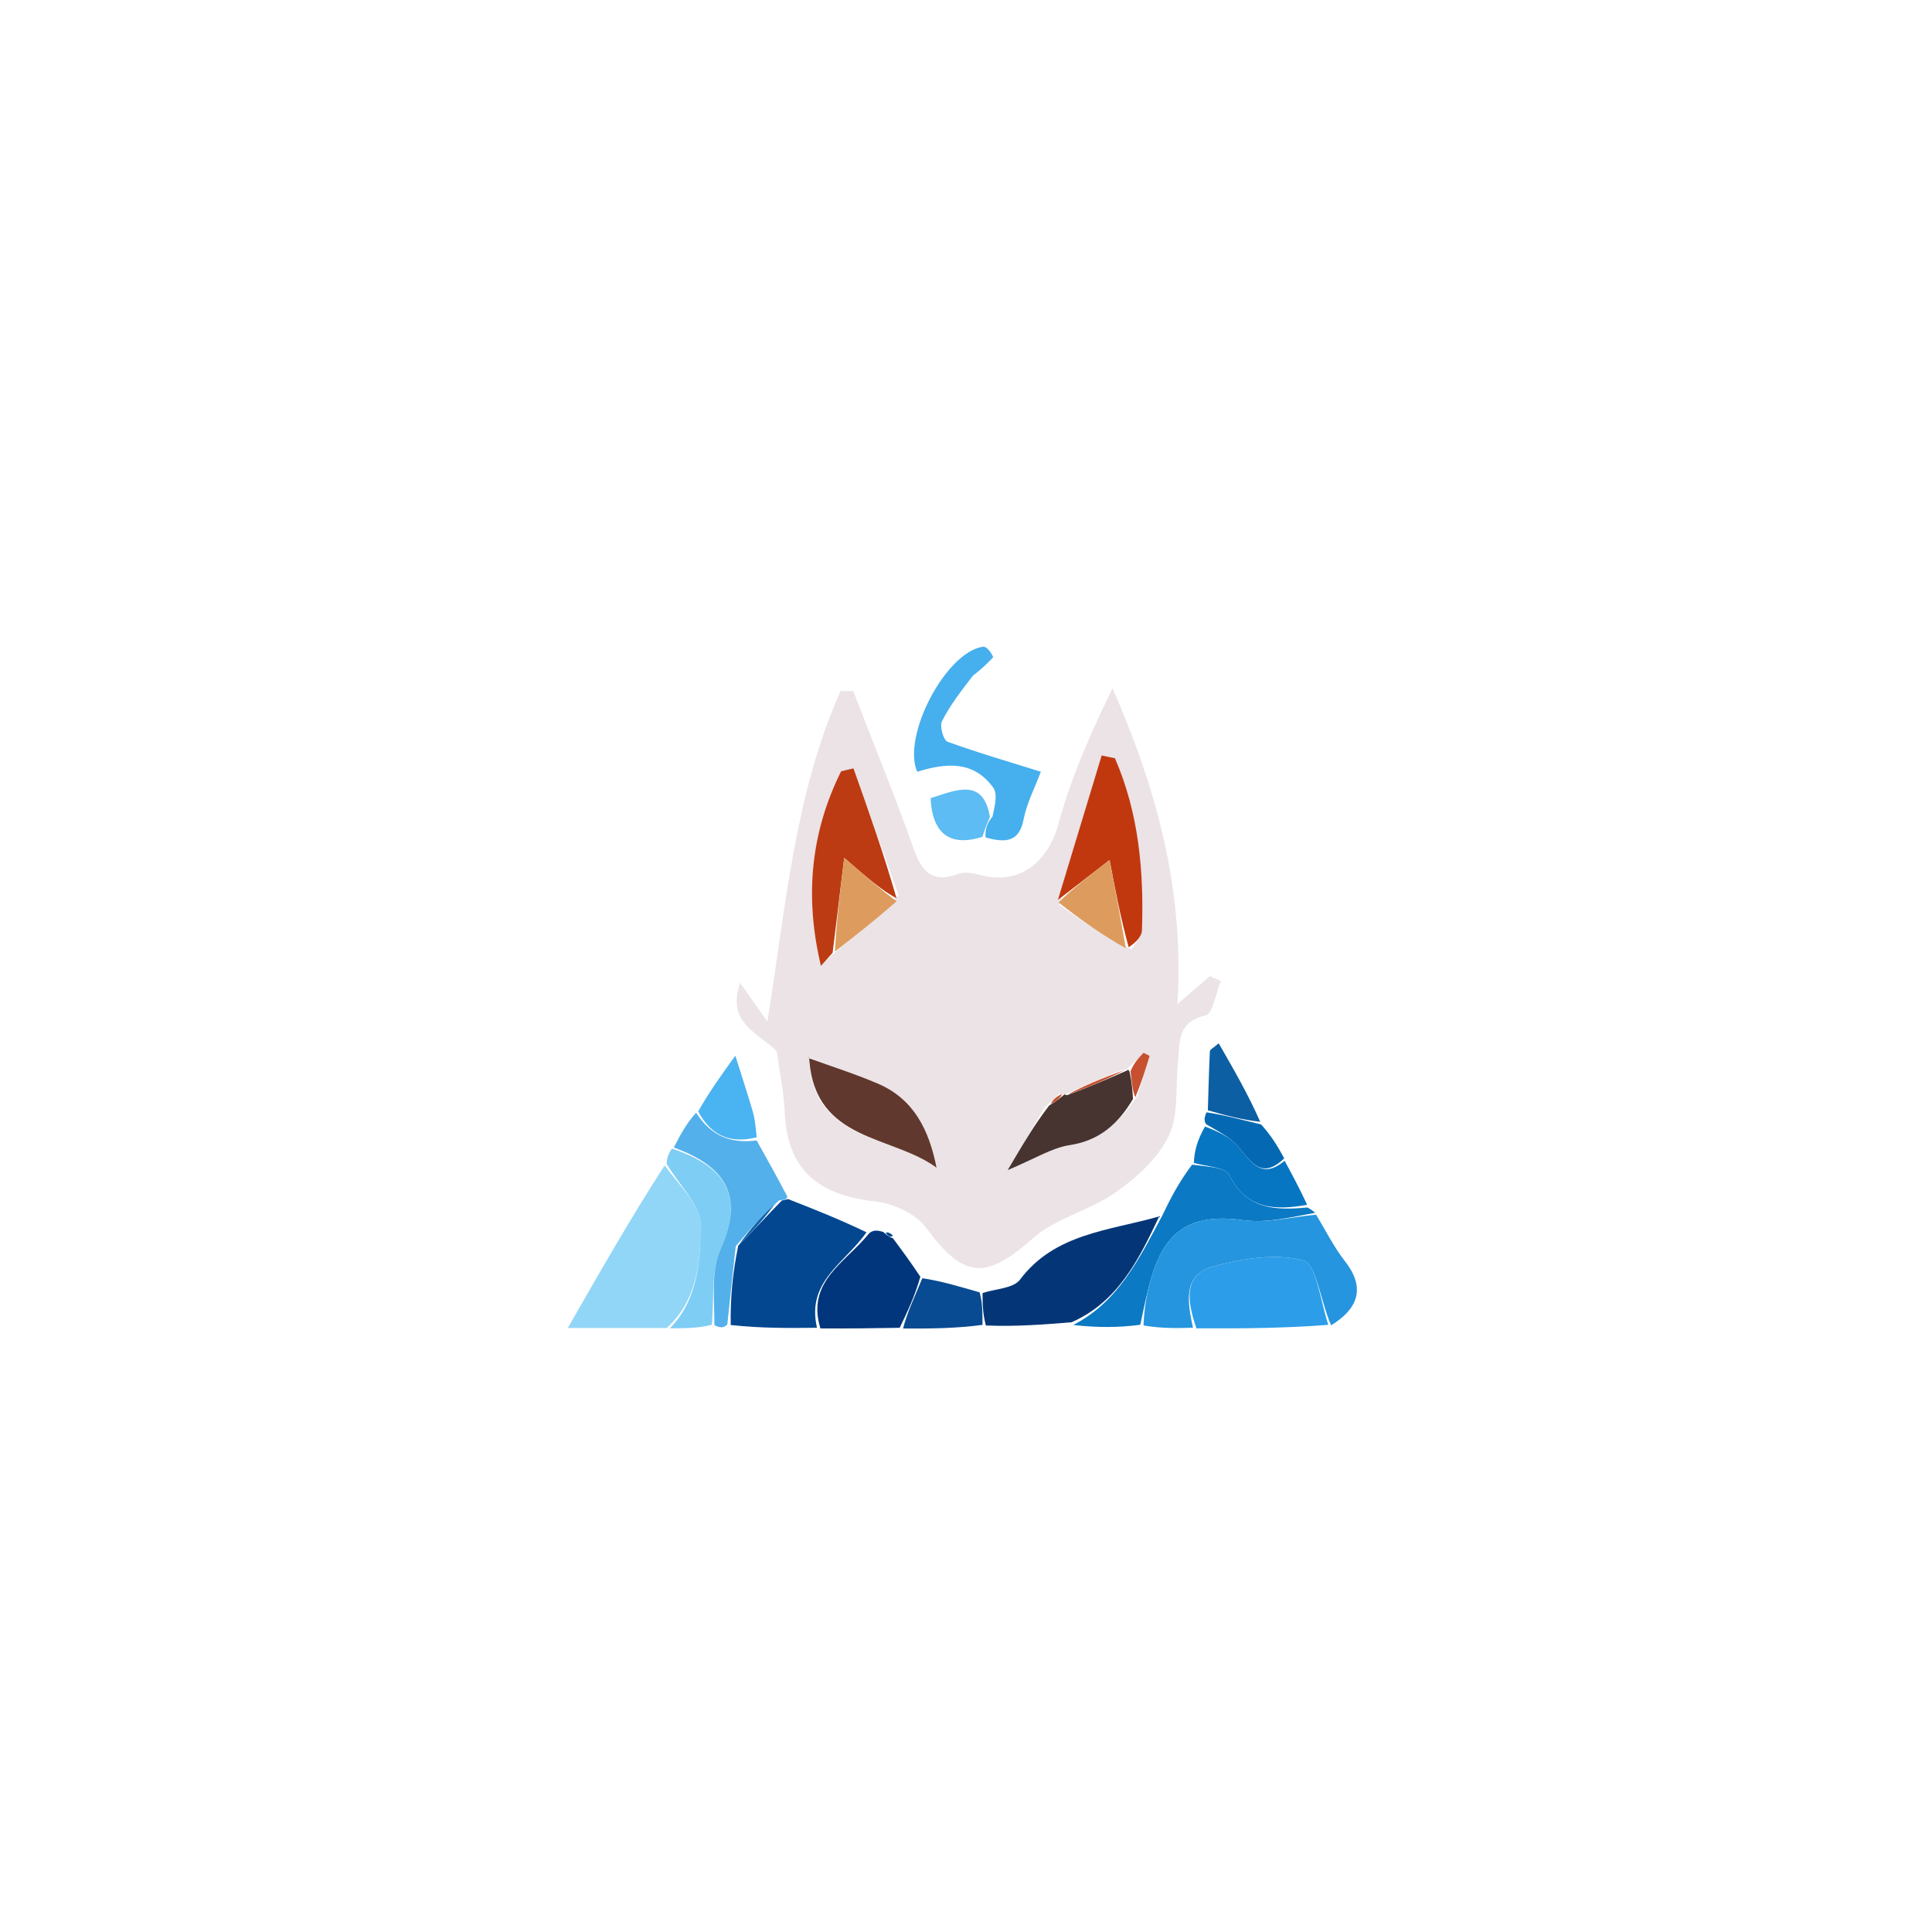 <svg xmlns="http://www.w3.org/2000/svg" xmlns:xlink="http://www.w3.org/1999/xlink" version="1.1" width="1000" height="1000" viewBox="0 0 1000 1000" xml:space="preserve">
<desc>Created with Fabric.js 3.5.0</desc>
<defs>
</defs>
<rect x="0" y="0" width="100%" height="100%" fill="#ffffff"/>
<g transform="matrix(3.892 0 0 3.892 504.619 504.619)" id="Layer_1">
<path style="stroke: none; stroke-width: 1; stroke-dasharray: none; stroke-linecap: butt; stroke-dashoffset: 0; stroke-linejoin: miter; stroke-miterlimit: 4; is-custom-font: none; font-file-url: none; fill: rgb(255,255,255); fill-rule: nonzero; opacity: 1;" transform=" translate(-129, -129)" d="M 1 150 C 1 136.312 1 122.625 1.358 108.769 C 2.138 107.936 2.869 107.301 2.937 106.602 C 4.124 94.437 8.045 82.935 13.509 72.283 C 24.327 51.195 39.321 33.478 59.707 20.791 C 74.011 11.89 89.153 5.179 106.034 2.924 C 106.762 2.827 107.348 1.666 108 1 C 121.688 1 135.375 1 149.231 1.358 C 153.12 2.553 156.887 3.226 160.554 4.255 C 179.534 9.575 196.888 17.99 211.943 30.959 C 233.652 49.66 248.067 72.661 254.097 100.809 C 254.494 102.661 256.007 104.275 257 106 C 257 121.021 257 136.042 256.654 151.234 C 255.387 154.593 254.412 157.768 253.553 160.973 C 248.481 179.916 239.817 196.981 227.018 211.894 C 208.372 233.62 185.393 248.141 157.191 254.098 C 155.339 254.489 153.725 256.007 152 257 C 136.646 257 121.292 257 105.765 256.661 C 103.873 255.55 102.222 254.387 100.421 254.068 C 83.642 251.098 68.637 243.763 54.931 234.169 C 41.119 224.502 29.423 212.395 20.464 197.93 C 11.68 183.747 5.194 168.664 2.925 151.968 C 2.825 151.238 1.666 150.653 1 150 M 159.608 147.545 C 159.516 147.968 159.423 148.391 159.016 149.413 C 158.583 150.943 158.15 152.474 157.23 154.457 C 156.145 156.532 155.06 158.607 153.194 160.834 C 146.808 163.024 139.613 163.369 134.993 169.523 C 134.109 170.699 131.713 170.739 129.242 171.126 C 126.83 170.407 124.418 169.688 121.482 168.571 C 120.348 167.048 119.215 165.524 118.119 163.386 C 117.747 163.284 117.374 163.181 116.355 162.853 C 115.905 162.902 115.455 162.951 114.25 162.772 C 110.884 161.45 107.519 160.128 103.96 158.146 C 102.631 155.767 101.303 153.388 99.991 150.171 C 99.824 149.186 99.751 148.175 99.473 147.223 C 98.743 144.716 97.923 142.236 97.139 139.745 C 95.395 142.149 93.651 144.553 91.343 147.285 C 90.548 148.842 89.754 150.398 88.464 152.235 C 88.253 152.754 88.043 153.273 87.297 154.223 C 83.292 161.217 79.288 168.21 74.859 175.948 C 79.867 175.948 83.94 175.948 88.869 176.03 C 90.587 176 92.305 175.97 94.705 176.046 C 95.157 175.993 95.609 175.94 96.965 176.041 C 100.643 176.002 104.321 175.962 108.903 176.095 C 112.266 176.039 115.629 175.983 119.895 176.111 C 123.269 176.049 126.643 175.987 130.898 176.084 C 134.548 175.786 138.198 175.488 142.3 175.912 C 145.191 175.912 148.082 175.913 151.837 176.095 C 153.889 176.035 155.942 175.976 158.919 176.081 C 164.614 176.028 170.308 175.976 176.751 176.049 C 179.818 173.488 181.072 170.727 178.221 167.09 C 176.728 165.185 175.638 162.963 174.133 160.402 C 173.822 160.244 173.512 160.085 173.159 159.207 C 172.167 157.375 171.174 155.543 170.084 153.081 C 169.206 151.679 168.329 150.276 167.233 148.176 C 165.314 144.85 163.395 141.524 161.416 138.093 C 160.686 138.727 160.255 138.922 160.245 139.138 C 160.119 141.757 160.054 144.38 159.608 147.545 M 122.783 105.926 C 123.33 110.27 125.715 111.984 130.827 111.126 C 133.139 111.493 134.9 111.279 135.464 108.354 C 135.886 106.162 136.974 104.098 138 101.331 C 137.385 99.149 136.77 96.967 136.023 94.111 C 134.619 91.747 133.214 89.383 131.658 86.396 C 131.121 86.029 130.527 85.281 130.056 85.352 C 125.092 86.094 119.268 97.287 121.359 102.568 C 121.773 103.433 122.187 104.297 122.783 105.926 M 102.672 139.517 C 103.029 142.064 103.608 144.603 103.701 147.159 C 103.994 155.212 108.539 158.339 115.739 159.118 C 118.14 159.378 121.142 160.764 122.515 162.631 C 127.496 169.404 130.419 169.594 136.703 164.034 C 139.781 161.31 144.326 160.315 147.753 157.893 C 150.519 155.938 153.355 153.379 154.773 150.422 C 156.118 147.618 155.658 143.95 155.997 140.662 C 156.266 138.052 155.817 135.255 159.658 134.394 C 160.631 134.176 161.033 131.408 161.697 129.812 C 161.213 129.598 160.729 129.384 160.246 129.17 C 159.013 130.231 157.779 131.291 155.929 132.882 C 156.875 117.574 153.107 104.145 147.302 90.88 C 144.408 96.807 141.791 102.72 140.114 108.889 C 138.706 114.067 134.884 117.066 129.783 115.724 C 128.841 115.476 127.689 115.237 126.842 115.553 C 123.55 116.781 122.033 115.518 120.918 112.387 C 118.387 105.281 115.537 98.289 112.817 91.25 C 112.255 91.247 111.693 91.245 111.131 91.242 C 104.969 105.069 103.843 120.127 101.397 135.205 C 100.193 133.497 99.073 131.908 97.768 130.056 C 95.939 135.405 100.101 136.616 102.672 139.517 z" stroke-linecap="round"/>
</g>
<g transform="matrix(3.892 0 0 3.892 506.592 506.286)" id="Layer_1">
<path style="stroke: none; stroke-width: 1; stroke-dasharray: none; stroke-linecap: butt; stroke-dashoffset: 0; stroke-linejoin: miter; stroke-miterlimit: 4; is-custom-font: none; font-file-url: none; fill: rgb(235,227,230); fill-rule: nonzero; opacity: 1;" transform=" translate(-129.507, -129.428)" d="M 102.661 139.167 C 100.101 136.616 95.939 135.405 97.768 130.056 C 99.073 131.908 100.193 133.497 101.397 135.205 C 103.843 120.127 104.969 105.069 111.131 91.242 C 111.693 91.245 112.255 91.247 112.817 91.25 C 115.537 98.289 118.387 105.281 120.918 112.387 C 122.033 115.518 123.55 116.781 126.842 115.553 C 127.689 115.237 128.841 115.476 129.783 115.724 C 134.884 117.066 138.706 114.067 140.114 108.889 C 141.791 102.72 144.408 96.807 147.302 90.88 C 153.107 104.145 156.875 117.574 155.929 132.882 C 157.779 131.291 159.013 130.231 160.246 129.17 C 160.729 129.384 161.213 129.598 161.697 129.812 C 161.033 131.408 160.631 134.176 159.658 134.394 C 155.817 135.255 156.266 138.052 155.997 140.662 C 155.658 143.95 156.118 147.618 154.773 150.422 C 153.355 153.379 150.519 155.938 147.753 157.893 C 144.326 160.315 139.781 161.31 136.703 164.034 C 130.419 169.594 127.496 169.404 122.515 162.631 C 121.142 160.764 118.14 159.378 115.739 159.118 C 108.539 158.339 103.994 155.212 103.701 147.159 C 103.608 144.603 103.029 142.064 102.661 139.167 M 140.239 144.764 C 139.745 145.23 139.252 145.695 138.289 146.596 C 136.904 148.94 135.52 151.285 133.35 154.958 C 136.987 153.443 139.214 151.999 141.605 151.634 C 145.638 151.019 148.093 148.737 150.633 145.035 C 151.167 143.278 151.7 141.521 152.234 139.764 C 151.963 139.627 151.692 139.49 151.421 139.353 C 150.802 140 150.184 140.646 149.316 141.41 C 149.316 141.41 149.28 141.684 148.437 141.656 C 145.922 142.722 143.408 143.788 140.884 144.955 C 140.884 144.955 140.927 144.864 140.239 144.764 M 106.871 139.939 C 106.871 139.939 106.809 139.872 106.809 139.872 C 106.809 139.872 106.994 140.028 106.993 140.793 C 107.868 151.21 117.98 150.285 123.897 154.636 C 122.922 149.704 120.93 145.535 116.124 143.467 C 113.133 142.18 110.012 141.197 106.871 139.939 M 110.689 125.744 C 113.414 123.548 116.139 121.352 118.837 118.379 C 116.84 112.762 114.844 107.145 112.848 101.527 C 112.3 101.656 111.753 101.784 111.206 101.913 C 107.172 110.026 106.313 118.555 108.521 127.804 C 109.106 127.144 109.592 126.595 110.689 125.744 M 140.198 119.689 C 143.158 121.75 146.117 123.812 149.829 125.599 C 150.31 124.761 151.182 123.937 151.212 123.083 C 151.489 115.205 150.791 107.469 147.622 100.182 C 147.033 100.059 146.443 99.936 145.854 99.814 C 143.914 106.22 141.973 112.626 140.198 119.689 z" stroke-linecap="round"/>
</g>
<g transform="matrix(3.892 0 0 3.892 328.237 645.277)" id="Layer_1">
<path style="stroke: none; stroke-width: 1; stroke-dasharray: none; stroke-linecap: butt; stroke-dashoffset: 0; stroke-linejoin: miter; stroke-miterlimit: 4; is-custom-font: none; font-file-url: none; fill: rgb(145,214,247); fill-rule: nonzero; opacity: 1;" transform=" translate(-83.683, -165.138)" d="M 88.014 175.948 C 83.94 175.948 79.867 175.948 74.859 175.948 C 79.288 168.21 83.292 161.217 87.736 154.329 C 89.71 157.018 92.495 159.596 92.507 162.187 C 92.529 167.001 92.136 172.238 88.014 175.948 z" stroke-linecap="round"/>
</g>
<g transform="matrix(3.892 0 0 3.892 618.121 644.835)" id="Layer_1">
<path style="stroke: none; stroke-width: 1; stroke-dasharray: none; stroke-linecap: butt; stroke-dashoffset: 0; stroke-linejoin: miter; stroke-miterlimit: 4; is-custom-font: none; font-file-url: none; fill: rgb(11,121,195); fill-rule: nonzero; opacity: 1;" transform=" translate(-158.161, -165.025)" d="M 142.073 175.551 C 148.027 172.491 150.795 166.83 153.897 161.038 C 155.06 158.607 156.145 156.532 157.882 154.23 C 160.011 154.51 162.329 154.601 162.822 155.596 C 165.124 160.237 168.99 160.32 173.202 159.927 C 173.512 160.085 173.822 160.244 174.249 160.643 C 171.147 161.169 167.846 162.048 164.726 161.616 C 158.197 160.713 154.495 162.617 152.55 168.952 C 151.927 170.98 151.514 173.072 150.989 175.525 C 148.082 175.913 145.191 175.912 142.073 175.551 z" stroke-linecap="round"/>
</g>
<g transform="matrix(3.892 0 0 3.892 449.709 662.293)" id="Layer_1">
<path style="stroke: none; stroke-width: 1; stroke-dasharray: none; stroke-linecap: butt; stroke-dashoffset: 0; stroke-linejoin: miter; stroke-miterlimit: 4; is-custom-font: none; font-file-url: none; fill: rgb(1,54,124); fill-rule: nonzero; opacity: 1;" transform=" translate(-114.892, -169.51)" d="M 108.451 176.009 C 106.545 169.723 111.773 167.29 114.955 163.338 C 115.455 162.951 115.905 162.902 116.803 163.178 C 117.47 163.765 117.747 163.932 118.082 164.001 C 119.215 165.524 120.348 167.048 121.741 169.135 C 120.997 171.775 119.995 173.851 118.993 175.927 C 115.629 175.983 112.266 176.039 108.451 176.009 z" stroke-linecap="round"/>
</g>
<g transform="matrix(3.892 0 0 3.892 505.918 384.834)" id="Layer_1">
<path style="stroke: none; stroke-width: 1; stroke-dasharray: none; stroke-linecap: butt; stroke-dashoffset: 0; stroke-linejoin: miter; stroke-miterlimit: 4; is-custom-font: none; font-file-url: none; fill: rgb(70,175,238); fill-rule: nonzero; opacity: 1;" transform=" translate(-129.334, -98.224)" d="M 121.327 101.984 C 119.268 97.287 125.092 86.094 130.056 85.352 C 130.527 85.281 131.121 86.029 131.433 86.747 C 130.493 87.748 129.779 88.397 128.738 89.199 C 127.115 91.307 125.661 93.184 124.616 95.267 C 124.286 95.925 124.811 97.787 125.351 97.984 C 129.433 99.471 133.615 100.681 137.766 101.977 C 136.974 104.098 135.886 106.162 135.464 108.354 C 134.9 111.279 133.139 111.493 130.413 110.714 C 130.331 109.534 130.663 108.766 131.338 107.946 C 131.627 106.607 132.063 104.966 131.434 104.093 C 128.806 100.444 125.097 100.812 121.327 101.984 z" stroke-linecap="round"/>
</g>
<g transform="matrix(3.892 0 0 3.892 361.653 641.012)" id="Layer_1">
<path style="stroke: none; stroke-width: 1; stroke-dasharray: none; stroke-linecap: butt; stroke-dashoffset: 0; stroke-linejoin: miter; stroke-miterlimit: 4; is-custom-font: none; font-file-url: none; fill: rgb(126,205,245); fill-rule: nonzero; opacity: 1;" transform=" translate(-92.269, -164.043)" d="M 88.712 152.095 C 95.569 154.36 98.466 158.169 95.176 165.454 C 93.904 168.271 94.345 171.862 94.014 175.521 C 92.305 175.97 90.587 176 88.441 175.989 C 92.136 172.238 92.529 167.001 92.507 162.187 C 92.495 159.596 89.71 157.018 88.004 154.114 C 88.043 153.273 88.253 152.754 88.712 152.095 z" stroke-linecap="round"/>
</g>
<g transform="matrix(3.892 0 0 3.892 647.279 604.03)" id="Layer_1">
<path style="stroke: none; stroke-width: 1; stroke-dasharray: none; stroke-linecap: butt; stroke-dashoffset: 0; stroke-linejoin: miter; stroke-miterlimit: 4; is-custom-font: none; font-file-url: none; fill: rgb(6,118,194); fill-rule: nonzero; opacity: 1;" transform=" translate(-165.653, -154.541)" d="M 173.18 159.567 C 168.99 160.32 165.124 160.237 162.822 155.596 C 162.329 154.601 160.011 154.51 158.125 154.003 C 158.15 152.474 158.583 150.943 159.597 149.161 C 161.478 149.874 163.02 150.64 164.024 151.851 C 165.751 153.935 167.156 156.252 170.181 153.711 C 171.174 155.543 172.167 157.375 173.18 159.567 z" stroke-linecap="round"/>
</g>
<g transform="matrix(3.892 0 0 3.892 376.535 568.129)" id="Layer_1">
<path style="stroke: none; stroke-width: 1; stroke-dasharray: none; stroke-linecap: butt; stroke-dashoffset: 0; stroke-linejoin: miter; stroke-miterlimit: 4; is-custom-font: none; font-file-url: none; fill: rgb(74,179,241); fill-rule: nonzero; opacity: 1;" transform=" translate(-96.092, -145.317)" d="M 99.983 150.59 C 96.681 151.429 94.015 150.566 92.201 147.156 C 93.651 144.553 95.395 142.149 97.139 139.745 C 97.923 142.236 98.743 144.716 99.473 147.223 C 99.751 148.175 99.824 149.186 99.983 150.59 z" stroke-linecap="round"/>
</g>
<g transform="matrix(3.892 0 0 3.892 497.032 421.786)" id="Layer_1">
<path style="stroke: none; stroke-width: 1; stroke-dasharray: none; stroke-linecap: butt; stroke-dashoffset: 0; stroke-linejoin: miter; stroke-miterlimit: 4; is-custom-font: none; font-file-url: none; fill: rgb(92,188,243); fill-rule: nonzero; opacity: 1;" transform=" translate(-127.051, -107.718)" d="M 130.995 107.998 C 130.663 108.766 130.331 109.534 130.002 110.638 C 125.715 111.984 123.33 110.27 123.106 105.495 C 126.599 104.37 130.118 102.778 130.995 107.998 z" stroke-linecap="round"/>
</g>
<g transform="matrix(3.892 0 0 3.892 638.738 560.328)" id="Layer_1">
<path style="stroke: none; stroke-width: 1; stroke-dasharray: none; stroke-linecap: butt; stroke-dashoffset: 0; stroke-linejoin: miter; stroke-miterlimit: 4; is-custom-font: none; font-file-url: none; fill: rgb(12,95,163); fill-rule: nonzero; opacity: 1;" transform=" translate(-163.458, -143.313)" d="M 159.974 147.001 C 160.054 144.38 160.119 141.757 160.245 139.138 C 160.255 138.922 160.686 138.727 161.416 138.093 C 163.395 141.524 165.314 144.85 166.942 148.533 C 164.426 148.261 162.2 147.631 159.974 147.001 z" stroke-linecap="round"/>
</g>
<g transform="matrix(3.892 0 0 3.892 644.107 590.25)" id="Layer_1">
<path style="stroke: none; stroke-width: 1; stroke-dasharray: none; stroke-linecap: butt; stroke-dashoffset: 0; stroke-linejoin: miter; stroke-miterlimit: 4; is-custom-font: none; font-file-url: none; fill: rgb(4,105,178); fill-rule: nonzero; opacity: 1;" transform=" translate(-164.838, -151.001)" d="M 159.791 147.273 C 162.2 147.631 164.426 148.261 167.051 148.882 C 168.329 150.276 169.206 151.679 170.133 153.396 C 167.156 156.252 165.751 153.935 164.024 151.851 C 163.02 150.64 161.478 149.874 159.754 148.861 C 159.423 148.391 159.516 147.968 159.791 147.273 z" stroke-linecap="round"/>
</g>
<g transform="matrix(3.892 0 0 3.892 460.301 639)" id="Layer_1">
<path style="stroke: none; stroke-width: 1; stroke-dasharray: none; stroke-linecap: butt; stroke-dashoffset: 0; stroke-linejoin: miter; stroke-miterlimit: 4; is-custom-font: none; font-file-url: none; fill: rgb(2,71,144); fill-rule: nonzero; opacity: 1;" transform=" translate(-117.614, -163.526)" d="M 118.1 163.694 C 117.747 163.932 117.47 163.765 117.127 163.291 C 117.374 163.181 117.747 163.284 118.1 163.694 z" stroke-linecap="round"/>
</g>
<g transform="matrix(3.892 0 0 3.892 569.424 440.655)" id="Layer_1">
<path style="stroke: none; stroke-width: 1; stroke-dasharray: none; stroke-linecap: butt; stroke-dashoffset: 0; stroke-linejoin: miter; stroke-miterlimit: 4; is-custom-font: none; font-file-url: none; fill: rgb(193,56,15); fill-rule: nonzero; opacity: 1;" transform=" translate(-145.65, -112.566)" d="M 140.033 119.032 C 141.973 112.626 143.914 106.22 145.854 99.814 C 146.443 99.936 147.033 100.059 147.622 100.182 C 150.791 107.469 151.489 115.205 151.212 123.083 C 151.182 123.937 150.31 124.761 149.445 125.319 C 148.368 121.394 147.675 117.75 146.909 113.718 C 143.929 116.021 141.981 117.527 140.033 119.032 z" stroke-linecap="round"/>
</g>
<g transform="matrix(3.892 0 0 3.892 442.172 448.828)" id="Layer_1">
<path style="stroke: none; stroke-width: 1; stroke-dasharray: none; stroke-linecap: butt; stroke-dashoffset: 0; stroke-linejoin: miter; stroke-miterlimit: 4; is-custom-font: none; font-file-url: none; fill: rgb(188,59,19); fill-rule: nonzero; opacity: 1;" transform=" translate(-112.956, -114.666)" d="M 110.078 126.046 C 109.592 126.595 109.106 127.144 108.521 127.804 C 106.313 118.555 107.172 110.026 111.206 101.913 C 111.753 101.784 112.3 101.656 112.848 101.527 C 114.844 107.145 116.84 112.762 118.577 118.817 C 116.481 117.659 114.645 116.064 111.617 113.434 C 111.034 118.211 110.556 122.128 110.078 126.046 z" stroke-linecap="round"/>
</g>
<g transform="matrix(3.892 0 0 3.892 451.776 576.066)" id="Layer_1">
<path style="stroke: none; stroke-width: 1; stroke-dasharray: none; stroke-linecap: butt; stroke-dashoffset: 0; stroke-linejoin: miter; stroke-miterlimit: 4; is-custom-font: none; font-file-url: none; fill: rgb(97,56,45); fill-rule: nonzero; opacity: 1;" transform=" translate(-115.423, -147.356)" d="M 106.95 140.077 C 110.012 141.197 113.133 142.18 116.124 143.467 C 120.93 145.535 122.922 149.704 123.897 154.636 C 117.98 150.285 107.868 151.21 106.979 140.418 C 106.966 140.043 106.95 140.077 106.95 140.077 z" stroke-linecap="round"/>
</g>
<g transform="matrix(3.892 0 0 3.892 553.999 579.662)" id="Layer_1">
<path style="stroke: none; stroke-width: 1; stroke-dasharray: none; stroke-linecap: butt; stroke-dashoffset: 0; stroke-linejoin: miter; stroke-miterlimit: 4; is-custom-font: none; font-file-url: none; fill: rgb(71,52,48); fill-rule: nonzero; opacity: 1;" transform=" translate(-141.687, -148.28)" d="M 150.023 145.495 C 148.093 148.737 145.638 151.019 141.605 151.634 C 139.214 151.999 136.987 153.443 133.35 154.958 C 135.52 151.285 136.904 148.94 138.875 146.361 C 139.95 145.706 140.438 145.285 140.927 144.864 C 140.927 144.864 140.884 144.955 141.284 144.985 C 144.216 143.905 146.748 142.794 149.28 141.684 C 149.28 141.684 149.316 141.41 149.569 141.865 C 149.889 143.378 149.956 144.436 150.023 145.495 z" stroke-linecap="round"/>
</g>
<g transform="matrix(3.892 0 0 3.892 565.306 467.98)" id="Layer_1">
<path style="stroke: none; stroke-width: 1; stroke-dasharray: none; stroke-linecap: butt; stroke-dashoffset: 0; stroke-linejoin: miter; stroke-miterlimit: 4; is-custom-font: none; font-file-url: none; fill: rgb(221,156,94); fill-rule: nonzero; opacity: 1;" transform=" translate(-144.592, -119.587)" d="M 140.115 119.361 C 141.981 117.527 143.929 116.021 146.909 113.718 C 147.675 117.75 148.368 121.394 149.068 125.455 C 146.117 123.812 143.158 121.75 140.115 119.361 z" stroke-linecap="round"/>
</g>
<g transform="matrix(3.892 0 0 3.892 448.133 468.282)" id="Layer_1">
<path style="stroke: none; stroke-width: 1; stroke-dasharray: none; stroke-linecap: butt; stroke-dashoffset: 0; stroke-linejoin: miter; stroke-miterlimit: 4; is-custom-font: none; font-file-url: none; fill: rgb(221,156,94); fill-rule: nonzero; opacity: 1;" transform=" translate(-114.487, -119.664)" d="M 110.384 125.895 C 110.556 122.128 111.034 118.211 111.617 113.434 C 114.645 116.064 116.481 117.659 118.591 119.205 C 116.139 121.352 113.414 123.548 110.384 125.895 z" stroke-linecap="round"/>
</g>
<g transform="matrix(3.892 0 0 3.892 567.181 560.287)" id="Layer_1">
<path style="stroke: none; stroke-width: 1; stroke-dasharray: none; stroke-linecap: butt; stroke-dashoffset: 0; stroke-linejoin: miter; stroke-miterlimit: 4; is-custom-font: none; font-file-url: none; fill: rgb(198,80,48); fill-rule: nonzero; opacity: 1;" transform=" translate(-145.074, -143.302)" d="M 148.858 141.67 C 146.748 142.794 144.216 143.905 141.289 144.935 C 143.408 143.788 145.922 142.722 148.858 141.67 z" stroke-linecap="round"/>
</g>
<g transform="matrix(3.892 0 0 3.892 590.106 556.422)" id="Layer_1">
<path style="stroke: none; stroke-width: 1; stroke-dasharray: none; stroke-linecap: butt; stroke-dashoffset: 0; stroke-linejoin: miter; stroke-miterlimit: 4; is-custom-font: none; font-file-url: none; fill: rgb(198,80,48); fill-rule: nonzero; opacity: 1;" transform=" translate(-150.964, -142.309)" d="M 150.328 145.265 C 149.956 144.436 149.889 143.378 149.693 141.806 C 150.184 140.646 150.802 140 151.421 139.353 C 151.692 139.49 151.963 139.627 152.234 139.764 C 151.7 141.521 151.167 143.278 150.328 145.265 z" stroke-linecap="round"/>
</g>
<g transform="matrix(3.892 0 0 3.892 546.836 568.759)" id="Layer_1">
<path style="stroke: none; stroke-width: 1; stroke-dasharray: none; stroke-linecap: butt; stroke-dashoffset: 0; stroke-linejoin: miter; stroke-miterlimit: 4; is-custom-font: none; font-file-url: none; fill: rgb(198,80,48); fill-rule: nonzero; opacity: 1;" transform=" translate(-139.846, -145.479)" d="M 140.583 144.814 C 140.438 145.285 139.95 145.706 139.11 146.144 C 139.252 145.695 139.745 145.23 140.583 144.814 z" stroke-linecap="round"/>
</g>
<g transform="matrix(3.892 0 0 3.892 418.58 547.283)" id="Layer_1">
<path style="stroke: none; stroke-width: 1; stroke-dasharray: none; stroke-linecap: butt; stroke-dashoffset: 0; stroke-linejoin: miter; stroke-miterlimit: 4; is-custom-font: none; font-file-url: none; fill: rgb(97,56,45); fill-rule: nonzero; opacity: 1;" transform=" translate(-106.895, -139.961)" d="M 106.98 140.036 C 106.994 140.028 106.809 139.872 106.809 139.872 C 106.809 139.872 106.871 139.939 106.91 140.008 C 106.95 140.077 106.966 140.043 106.98 140.036 z" stroke-linecap="round"/>
</g>
<g transform="matrix(3.892 0 0 3.892 392.149 633.175)" id="Layer_1">
<path style="stroke: none; stroke-width: 1; stroke-dasharray: none; stroke-linecap: butt; stroke-dashoffset: 0; stroke-linejoin: miter; stroke-miterlimit: 4; is-custom-font: none; font-file-url: none; fill: rgb(19,100,171); fill-rule: nonzero; opacity: 1;" transform=" translate(-100.104, -162.029)" d="M 97.524 165.015 C 98.909 163.051 100.62 161.035 102.684 159.043 C 101.307 161.032 99.579 162.997 97.524 165.015 z" stroke-linecap="round"/>
</g>
<g transform="matrix(3.892 0 0 3.892 487.987 674.629)" id="Layer_1">
<path style="stroke: none; stroke-width: 1; stroke-dasharray: none; stroke-linecap: butt; stroke-dashoffset: 0; stroke-linejoin: miter; stroke-miterlimit: 4; is-custom-font: none; font-file-url: none; fill: rgb(8,75,146); fill-rule: nonzero; opacity: 1;" transform=" translate(-124.727, -172.679)" d="M 119.444 176.019 C 119.995 173.851 120.997 171.775 122.003 169.334 C 124.418 169.688 126.83 170.407 129.628 171.214 C 130.011 172.586 130.007 173.87 130.01 175.539 C 126.643 175.987 123.269 176.049 119.444 176.019 z" stroke-linecap="round"/>
</g>
<g transform="matrix(3.892 0 0 3.892 554.285 657.935)" id="Layer_1">
<path style="stroke: none; stroke-width: 1; stroke-dasharray: none; stroke-linecap: butt; stroke-dashoffset: 0; stroke-linejoin: miter; stroke-miterlimit: 4; is-custom-font: none; font-file-url: none; fill: rgb(4,54,119); fill-rule: nonzero; opacity: 1;" transform=" translate(-141.76, -168.391)" d="M 130.014 171.303 C 131.713 170.739 134.109 170.699 134.993 169.523 C 139.613 163.369 146.808 163.024 153.507 161.114 C 150.795 166.83 148.027 172.491 141.847 175.19 C 138.198 175.488 134.548 175.786 130.451 175.619 C 130.007 173.87 130.011 172.586 130.014 171.303 z" stroke-linecap="round"/>
</g>
<g transform="matrix(3.892 0 0 3.892 651.629 669.09)" id="Layer_1">
<path style="stroke: none; stroke-width: 1; stroke-dasharray: none; stroke-linecap: butt; stroke-dashoffset: 0; stroke-linejoin: miter; stroke-miterlimit: 4; is-custom-font: none; font-file-url: none; fill: rgb(44,157,232); fill-rule: nonzero; opacity: 1;" transform=" translate(-166.77, -171.256)" d="M 158.457 175.999 C 157.307 172.629 156.532 168.865 160.736 167.746 C 164.588 166.722 169.012 165.986 172.685 166.975 C 174.394 167.435 174.921 172.283 175.993 175.532 C 170.308 175.976 164.614 176.028 158.457 175.999 z" stroke-linecap="round"/>
</g>
<g transform="matrix(3.892 0 0 3.892 413.336 653.987)" id="Layer_1">
<path style="stroke: none; stroke-width: 1; stroke-dasharray: none; stroke-linecap: butt; stroke-dashoffset: 0; stroke-linejoin: miter; stroke-miterlimit: 4; is-custom-font: none; font-file-url: none; fill: rgb(2,71,144); fill-rule: nonzero; opacity: 1;" transform=" translate(-105.547, -167.376)" d="M 108 175.923 C 104.321 175.962 100.643 176.002 96.525 175.559 C 96.456 171.74 96.827 168.404 97.524 165.015 C 99.579 162.997 101.307 161.032 103.316 159.004 C 103.781 158.896 103.967 158.852 104.153 158.807 C 107.519 160.128 110.884 161.45 114.577 163.223 C 111.773 167.29 106.545 169.723 108 175.923 z" stroke-linecap="round"/>
</g>
<g transform="matrix(3.892 0 0 3.892 647.109 658.054)" id="Layer_1">
<path style="stroke: none; stroke-width: 1; stroke-dasharray: none; stroke-linecap: butt; stroke-dashoffset: 0; stroke-linejoin: miter; stroke-miterlimit: 4; is-custom-font: none; font-file-url: none; fill: rgb(37,149,223); fill-rule: nonzero; opacity: 1;" transform=" translate(-165.609, -168.421)" d="M 157.995 175.916 C 155.942 175.976 153.889 176.035 151.421 175.615 C 151.514 173.072 151.927 170.98 152.55 168.952 C 154.495 162.617 158.197 160.713 164.726 161.616 C 167.846 162.048 171.147 161.169 174.366 160.884 C 175.638 162.963 176.728 165.185 178.221 167.09 C 181.072 170.727 179.818 173.488 176.368 175.595 C 174.921 172.283 174.394 167.435 172.685 166.975 C 169.012 165.986 164.588 166.722 160.736 167.746 C 156.532 168.865 157.307 172.629 157.995 175.916 z" stroke-linecap="round"/>
</g>
<g transform="matrix(3.892 0 0 3.892 378.154 631.463)" id="Layer_1">
<path style="stroke: none; stroke-width: 1; stroke-dasharray: none; stroke-linecap: butt; stroke-dashoffset: 0; stroke-linejoin: miter; stroke-miterlimit: 4; is-custom-font: none; font-file-url: none; fill: rgb(84,176,234); fill-rule: nonzero; opacity: 1;" transform=" translate(-96.508, -161.589)" d="M 97.197 165.067 C 96.827 168.404 96.456 171.74 96.074 175.482 C 95.609 175.94 95.157 175.993 94.355 175.573 C 94.345 171.862 93.904 168.271 95.176 165.454 C 98.466 158.169 95.569 154.36 88.96 151.954 C 89.754 150.398 90.548 148.842 91.919 147.32 C 94.015 150.566 96.681 151.429 99.974 151.01 C 101.303 153.388 102.631 155.767 104.056 158.476 C 103.967 158.852 103.781 158.896 102.964 158.98 C 100.62 161.035 98.909 163.051 97.197 165.067 z" stroke-linecap="round"/>
</g>
</svg>
